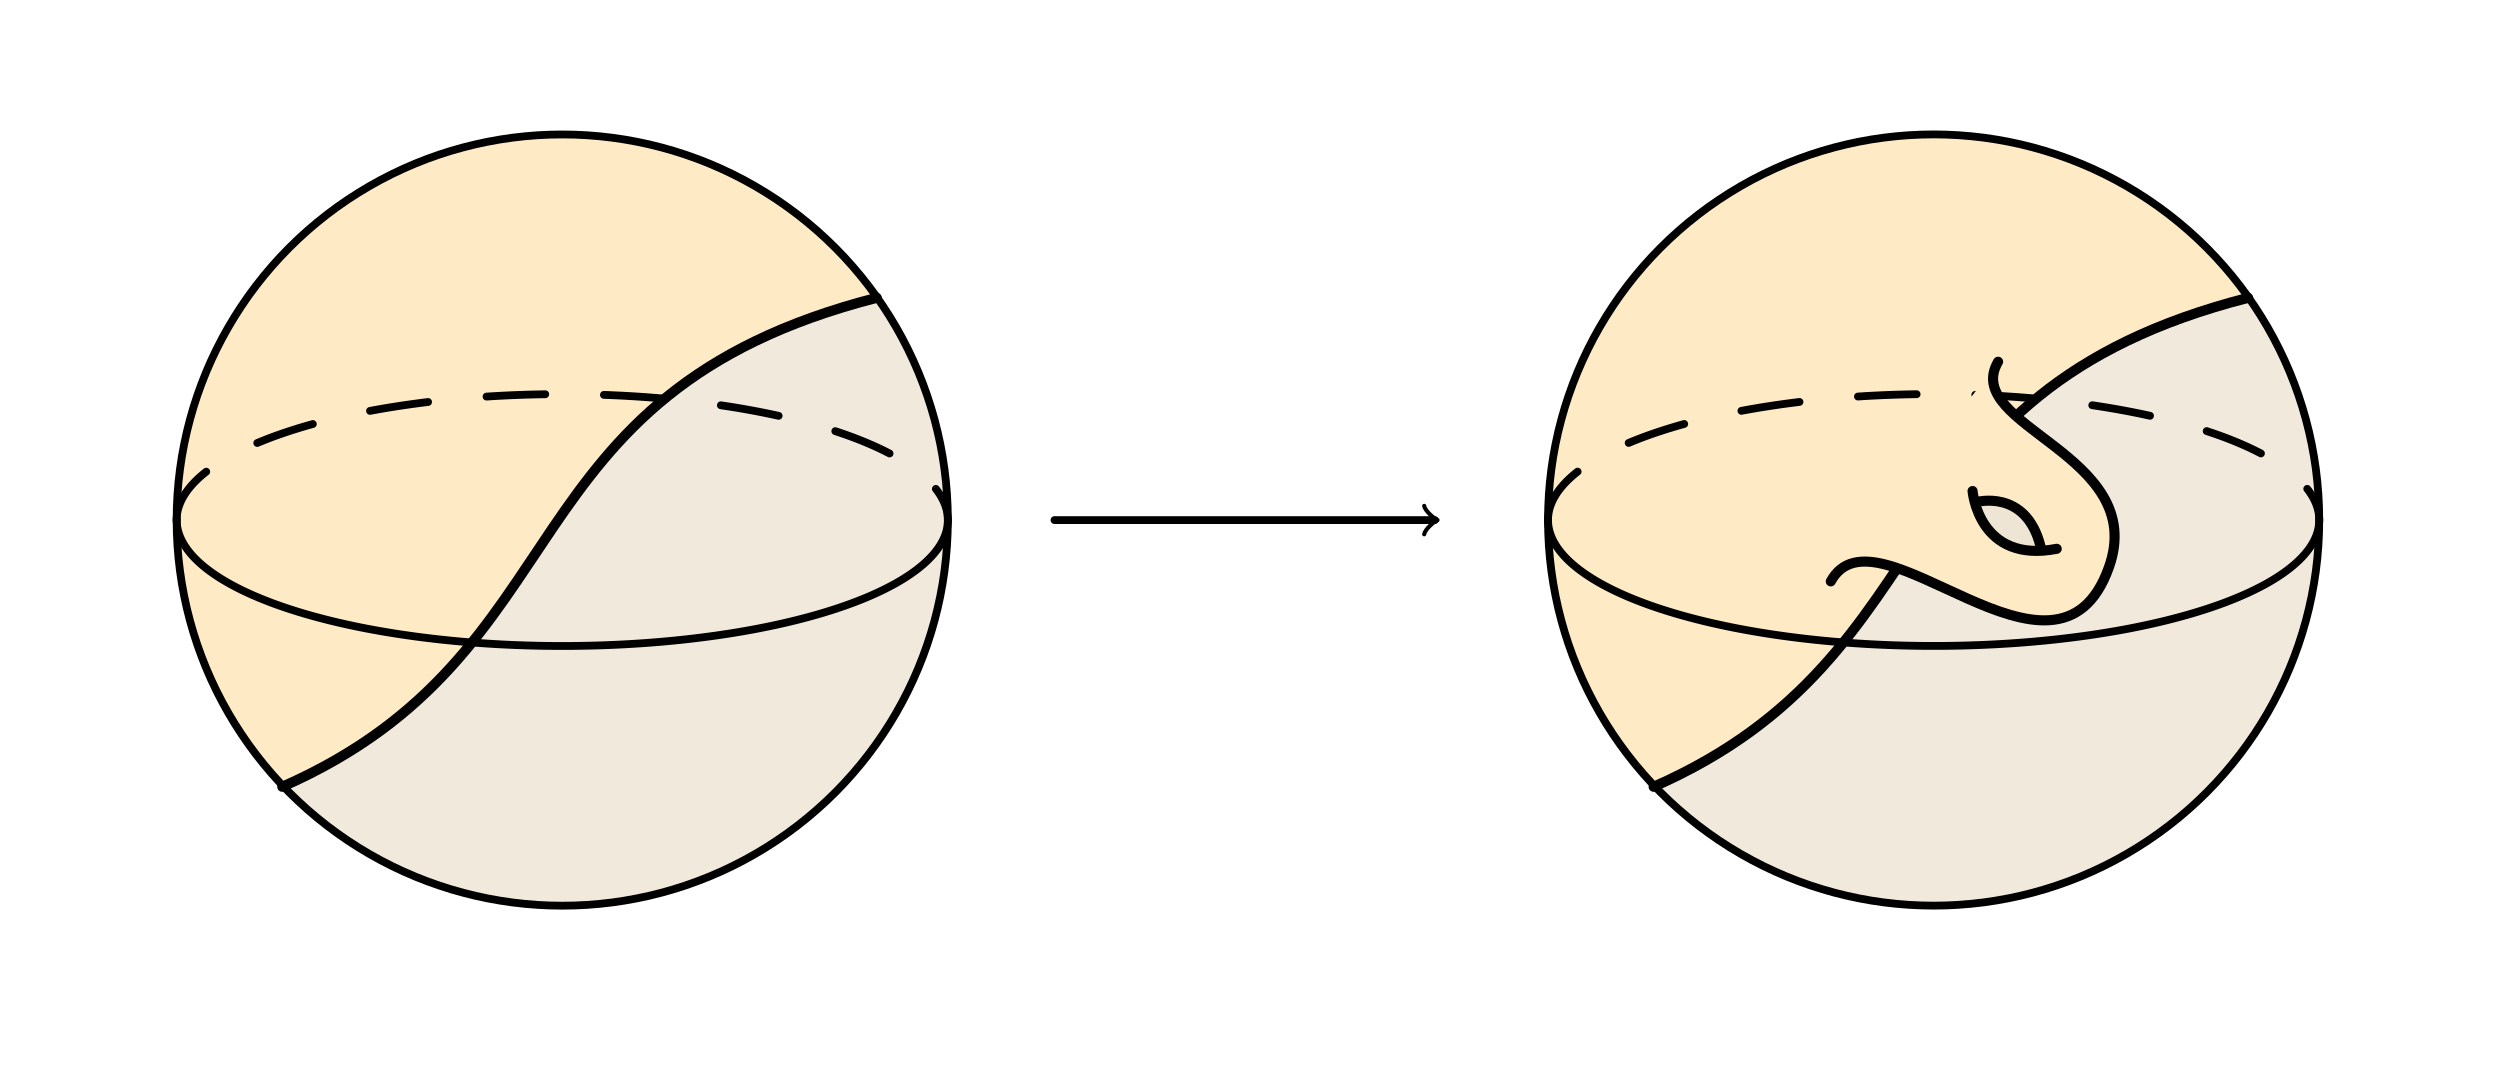 <?xml version="1.0" encoding="UTF-8" standalone="no"?>
<!-- Created with Inkscape (http://www.inkscape.org/) -->

<svg
   xmlns:dc="http://purl.org/dc/elements/1.1/"
   xmlns:cc="http://creativecommons.org/ns#"
   xmlns:rdf="http://www.w3.org/1999/02/22-rdf-syntax-ns#"
   xmlns:svg="http://www.w3.org/2000/svg"
   xmlns="http://www.w3.org/2000/svg"
   xmlns:sodipodi="http://sodipodi.sourceforge.net/DTD/sodipodi-0.dtd"
   xmlns:inkscape="http://www.inkscape.org/namespaces/inkscape"
   width="44.825mm"
   height="19.436mm"
   viewBox="0 0 44.825 19.436"
   version="1.1"
   id="svg8"
   inkscape:version="0.92.4 (unknown)"
   sodipodi:docname="stabilization.svg">
  <defs
     id="defs2">
    <marker
       markerWidth="0.911"
       markerHeight="1.69"
       style="overflow:visible;stroke:#000000"
       refX="0"
       refY="0"
       orient="auto-start-reverse"
       id="marker-arrow-0.5308">
      <g
         id="g972"
         transform="scale(2.154)">
        <path
           id="path970"
           inkscape:connector-curvature="0"
           style="fill:none;stroke:#000000;stroke-width:0.6;stroke-linecap:round;stroke-linejoin:round;stroke-miterlimit:10;stroke-dasharray:none;stroke-opacity:1"
           d="M -1.554,2.072 C -1.425,1.295 0,0.13 0.389,0 0,-0.13 -1.425,-1.295 -1.554,-2.072" />
      </g>
    </marker>
    <marker
       markerWidth="0.911"
       markerHeight="1.69"
       style="overflow:visible;stroke:#000000"
       refX="0"
       refY="0"
       orient="auto-start-reverse"
       id="marker-arrow-1.0616">
      <g
         id="g996"
         transform="scale(1.343)">
        <path
           id="path994"
           inkscape:connector-curvature="0"
           style="fill:none;stroke:#000000;stroke-width:0.6;stroke-linecap:round;stroke-linejoin:round;stroke-miterlimit:10;stroke-dasharray:none;stroke-opacity:1"
           d="M -1.554,2.072 C -1.425,1.295 0,0.13 0.389,0 0,-0.13 -1.425,-1.295 -1.554,-2.072" />
      </g>
    </marker>
    <marker
       markerWidth="0.911"
       markerHeight="1.69"
       style="overflow:visible;stroke:#000000"
       refX="0"
       refY="0"
       orient="auto-start-reverse"
       id="marker-arrow-1.0616-5">
      <g
         id="g1053"
         transform="scale(1.343)">
        <path
           id="path1051"
           inkscape:connector-curvature="0"
           style="fill:none;stroke:#000000;stroke-width:0.6;stroke-linecap:round;stroke-linejoin:round;stroke-miterlimit:10;stroke-dasharray:none;stroke-opacity:1"
           d="M -1.554,2.072 C -1.425,1.295 0,0.13 0.389,0 0,-0.13 -1.425,-1.295 -1.554,-2.072" />
      </g>
    </marker>
    <marker
       markerWidth="0.911"
       markerHeight="1.69"
       style="overflow:visible;stroke:#000000"
       refX="0"
       refY="0"
       orient="auto-start-reverse"
       id="marker-arrow-1.5923999999999998">
      <g
         id="g1095"
         transform="scale(1.073)">
        <path
           id="path1093"
           inkscape:connector-curvature="0"
           style="fill:none;stroke:#000000;stroke-width:0.6;stroke-linecap:round;stroke-linejoin:round;stroke-miterlimit:10;stroke-dasharray:none;stroke-opacity:1"
           d="M -1.554,2.072 C -1.425,1.295 0,0.13 0.389,0 0,-0.13 -1.425,-1.295 -1.554,-2.072" />
      </g>
    </marker>
    <marker
       markerWidth="0.911"
       markerHeight="1.69"
       style="overflow:visible;stroke:#000000"
       refX="0"
       refY="0"
       orient="auto-start-reverse"
       id="marker-arrow-0.5308-7">
      <g
         id="g1146"
         transform="scale(2.154)">
        <path
           id="path1144"
           inkscape:connector-curvature="0"
           style="fill:none;stroke:#000000;stroke-width:0.6;stroke-linecap:round;stroke-linejoin:round;stroke-miterlimit:10;stroke-dasharray:none;stroke-opacity:1"
           d="M -1.554,2.072 C -1.425,1.295 0,0.13 0.389,0 0,-0.13 -1.425,-1.295 -1.554,-2.072" />
      </g>
    </marker>
  </defs>
  <sodipodi:namedview
     id="base"
     pagecolor="#ffffff"
     bordercolor="#666666"
     borderopacity="1.0"
     inkscape:pageopacity="0.0"
     inkscape:pageshadow="2"
     inkscape:zoom="0.99437388"
     inkscape:cx="284.27627"
     inkscape:cy="182.72055"
     inkscape:document-units="mm"
     inkscape:current-layer="layer1"
     showgrid="false"
     showborder="true"
     width="200mm"
     showguides="true"
     inkscape:guide-bbox="true"
     inkscape:window-width="2520"
     inkscape:window-height="995"
     inkscape:window-x="20"
     inkscape:window-y="65"
     inkscape:window-maximized="1"
     inkscape:snap-object-midpoints="true">
    <inkscape:grid
       type="xygrid"
       id="grid815"
       units="mm"
       spacingx="10"
       spacingy="10"
       empspacing="4"
       dotted="false"
       originx="-12.118"
       originy="-86.149" />
  </sodipodi:namedview>
  <g
     inkscape:label="Layer 1"
     inkscape:groupmode="layer"
     id="layer1"
     transform="translate(-12.118,-191.415)">
    <rect
       style="color:#000000;overflow:visible;opacity:1;vector-effect:none;fill:#feebc6;fill-opacity:1;stroke:#000000;stroke-width:0.14;stroke-linecap:round;stroke-linejoin:miter;stroke-miterlimit:4;stroke-dasharray:none;stroke-dashoffset:0;stroke-opacity:1;marker-start:none;marker-end:none"
       id="rect885"
       width="0"
       height="0"
       x="-17.37"
       y="207.001" />
    <g
       id="g1034"
       transform="translate(-1.131)">
      <path
         sodipodi:nodetypes="cccccccccc"
         inkscape:connector-curvature="0"
         id="circle897"
         d="m 23.287,193.825 c -3.819,-2.3e-4 -6.915,3.095 -6.915,6.914 0.001,1.776 0.686,3.484 1.912,4.769 5.453,-2.514 4.019,-7.163 10.643,-8.753 -1.293,-1.834 -3.396,-2.926 -5.64,-2.93 z m 5.64,2.93 c 0.103,0.145 0.102,0.144 0,0 z m -10.643,8.753 c 0.045,0.046 0.091,0.092 0.137,0.137 -0.046,-0.045 -0.092,-0.09 -0.137,-0.137 z"
         style="color:#000000;overflow:visible;opacity:1;vector-effect:none;fill:#feebc6;fill-opacity:1;stroke:none;stroke-width:0.14;stroke-linecap:round;stroke-linejoin:miter;stroke-miterlimit:4;stroke-dasharray:none;stroke-dashoffset:0;stroke-opacity:1;marker-start:none;marker-end:none" />
      <path
         sodipodi:nodetypes="ccccc"
         inkscape:connector-curvature="0"
         id="circle876"
         d="m 28.927,196.755 c -6.624,1.59 -5.189,6.239 -10.643,8.753 1.304,1.369 3.112,2.144 5.002,2.146 3.819,2.3e-4 6.915,-3.095 6.915,-6.914 -0.003,-1.428 -0.448,-2.82 -1.274,-3.985 z"
         style="color:#000000;overflow:visible;opacity:1;vector-effect:none;fill:#eee5d4;fill-opacity:0.816;stroke:none;stroke-width:0.14;stroke-linecap:round;stroke-linejoin:miter;stroke-miterlimit:4;stroke-dasharray:none;stroke-dashoffset:0;stroke-opacity:1;marker-start:none;marker-end:none" />
      <circle
         r="6.914"
         cy="200.74"
         cx="23.33"
         id="path839"
         style="color:#000000;overflow:visible;opacity:1;vector-effect:none;fill:none;fill-opacity:1;stroke:#000000;stroke-width:0.14;stroke-linecap:round;stroke-linejoin:miter;stroke-miterlimit:4;stroke-dasharray:none;stroke-dashoffset:0;stroke-opacity:1;marker-start:none;marker-end:none" />
      <path
         d="m 30.245,200.74 a 6.914,2.258 0 0 1 -3.457,1.955 6.914,2.258 0 0 1 -6.914,0 6.914,2.258 0 0 1 -3.457,-1.955"
         sodipodi:open="true"
         sodipodi:end="3.1415927"
         sodipodi:start="0"
         sodipodi:ry="2.2580042"
         sodipodi:rx="6.9144101"
         sodipodi:cy="200.73973"
         sodipodi:cx="23.330254"
         sodipodi:type="arc"
         style="color:#000000;overflow:visible;opacity:1;vector-effect:none;fill:none;fill-opacity:1;stroke:#000000;stroke-width:0.14;stroke-linecap:round;stroke-linejoin:miter;stroke-miterlimit:4;stroke-dasharray:none;stroke-dashoffset:0;stroke-opacity:1;marker-start:none;marker-end:none"
         id="circle849" />
      <path
         sodipodi:open="true"
         d="m 16.416,200.74 a 6.914,2.258 0 0 1 6.914,-2.258 6.914,2.258 0 0 1 6.914,2.258"
         sodipodi:end="0"
         sodipodi:start="3.1415927"
         sodipodi:ry="2.2580042"
         sodipodi:rx="6.9144101"
         sodipodi:cy="200.73973"
         sodipodi:cx="23.330254"
         sodipodi:type="arc"
         id="ellipse851"
         style="color:#000000;overflow:visible;opacity:1;vector-effect:none;fill:none;fill-opacity:1;stroke:#000000;stroke-width:0.14;stroke-linecap:round;stroke-linejoin:miter;stroke-miterlimit:4;stroke-dasharray:1.053, 1.053;stroke-dashoffset:0;stroke-opacity:1;marker-start:none;marker-end:none" />
      <path
         sodipodi:nodetypes="cc"
         inkscape:connector-curvature="0"
         id="path874"
         d="m 18.31,205.522 c 5.457,-2.402 3.916,-7.044 10.659,-8.767"
         style="color:#000000;overflow:visible;opacity:1;vector-effect:none;fill:none;fill-opacity:1;stroke:black;stroke-width:0.181;stroke-linecap:round;stroke-linejoin:miter;stroke-miterlimit:4;stroke-dasharray:none;stroke-dashoffset:0;stroke-opacity:1;marker-start:none;marker-end:none" />
    </g>
    <g
       id="g1047"
       transform="translate(-1.131,-1.175)">
      <path
         style="color:#000000;overflow:visible;opacity:1;vector-effect:none;fill:#feebc6;fill-opacity:1;stroke:none;stroke-width:0.14;stroke-linecap:round;stroke-linejoin:miter;stroke-miterlimit:4;stroke-dasharray:none;stroke-dashoffset:0;stroke-opacity:1;marker-start:none;marker-end:none"
         d="m 47.876,195 c -3.819,-2.3e-4 -6.915,3.095 -6.915,6.914 10e-4,1.776 0.686,3.484 1.912,4.769 5.453,-2.514 4.019,-7.163 10.643,-8.753 -1.293,-1.834 -3.396,-2.926 -5.64,-2.93 z m 5.64,2.93 c 0.103,0.145 0.102,0.144 0,0 z m -10.643,8.753 c 0.045,0.046 0.091,0.092 0.137,0.137 -0.046,-0.045 -0.092,-0.09 -0.137,-0.137 z"
         id="path946"
         inkscape:connector-curvature="0"
         sodipodi:nodetypes="cccccccccc" />
      <path
         style="color:#000000;overflow:visible;opacity:1;vector-effect:none;fill:#eee5d4;fill-opacity:0.816;stroke:none;stroke-width:0.14;stroke-linecap:round;stroke-linejoin:miter;stroke-miterlimit:4;stroke-dasharray:none;stroke-dashoffset:0;stroke-opacity:1;marker-start:none;marker-end:none"
         d="m 53.516,197.93 c -6.624,1.59 -5.189,6.239 -10.643,8.753 1.304,1.369 3.112,2.144 5.002,2.146 3.819,2.3e-4 6.915,-3.095 6.915,-6.914 -0.003,-1.428 -0.448,-2.82 -1.274,-3.985 z"
         id="path948"
         inkscape:connector-curvature="0"
         sodipodi:nodetypes="ccccc" />
      <circle
         style="color:#000000;overflow:visible;opacity:1;vector-effect:none;fill:none;fill-opacity:1;stroke:#000000;stroke-width:0.14;stroke-linecap:round;stroke-linejoin:miter;stroke-miterlimit:4;stroke-dasharray:none;stroke-dashoffset:0;stroke-opacity:1;marker-start:none;marker-end:none"
         id="circle950"
         cx="47.919"
         cy="201.914"
         r="6.914" />
      <path
         id="path952"
         style="color:#000000;overflow:visible;opacity:1;vector-effect:none;fill:none;fill-opacity:1;stroke:#000000;stroke-width:0.14;stroke-linecap:round;stroke-linejoin:miter;stroke-miterlimit:4;stroke-dasharray:none;stroke-dashoffset:0;stroke-opacity:1;marker-start:none;marker-end:none"
         sodipodi:type="arc"
         sodipodi:cx="47.918934"
         sodipodi:cy="201.91438"
         sodipodi:rx="6.9144101"
         sodipodi:ry="2.2580042"
         sodipodi:start="0"
         sodipodi:end="3.1415927"
         sodipodi:open="true"
         d="m 54.833,201.914 a 6.914,2.258 0 0 1 -3.457,1.955 6.914,2.258 0 0 1 -6.914,0 6.914,2.258 0 0 1 -3.457,-1.955" />
      <path
         style="color:#000000;overflow:visible;opacity:1;vector-effect:none;fill:none;fill-opacity:1;stroke:#000000;stroke-width:0.14;stroke-linecap:round;stroke-linejoin:miter;stroke-miterlimit:4;stroke-dasharray:1.053, 1.053;stroke-dashoffset:0;stroke-opacity:1;marker-start:none;marker-end:none"
         id="path954"
         sodipodi:type="arc"
         sodipodi:cx="47.918934"
         sodipodi:cy="201.91438"
         sodipodi:rx="6.9144101"
         sodipodi:ry="2.2580042"
         sodipodi:start="3.1415927"
         sodipodi:end="0"
         d="m 41.005,201.914 a 6.914,2.258 0 0 1 6.914,-2.258 6.914,2.258 0 0 1 6.914,2.258"
         sodipodi:open="true" />
      <path
         style="color:#000000;overflow:visible;opacity:1;vector-effect:none;fill:none;fill-opacity:1;stroke:#000000;stroke-width:0.181;stroke-linecap:round;stroke-linejoin:miter;stroke-miterlimit:4;stroke-dasharray:none;stroke-dashoffset:0;stroke-opacity:1;marker-start:none;marker-end:none"
         d="m 42.899,206.697 c 5.457,-2.402 3.916,-7.044 10.659,-8.767"
         id="path956"
         inkscape:connector-curvature="0"
         sodipodi:nodetypes="cc" />
      <path
         sodipodi:nodetypes="csc"
         inkscape:connector-curvature="0"
         id="path960"
         d="m 49.075,199.076 c -0.678,1.162 2.71,1.653 1.987,3.685 -0.945,2.655 -4.164,-1.245 -4.987,0.253"
         style="color:#000000;overflow:visible;opacity:1;vector-effect:none;fill:#feebc6;fill-opacity:1;stroke:#000000;stroke-width:0.181;stroke-linecap:round;stroke-linejoin:miter;stroke-miterlimit:4;stroke-dasharray:none;stroke-dashoffset:0;stroke-opacity:1;marker-start:none;marker-end:none" />
      <path
         inkscape:connector-curvature="0"
         id="path966"
         d="m 48.676,201.594 0.41,0.711 0.749,0.078 -0.233,-0.568 z"
         style="color:#000000;overflow:visible;opacity:1;vector-effect:none;fill:#eee5d4;fill-opacity:1;stroke:none;stroke-width:0.181;stroke-linecap:round;stroke-linejoin:miter;stroke-miterlimit:4;stroke-dasharray:none;stroke-dashoffset:0;stroke-opacity:1;marker-start:none;marker-end:none" />
      <path
         inkscape:connector-curvature="0"
         id="path962"
         d="m 48.617,201.394 c 0,0 0.107,1.309 1.509,1.036"
         style="color:#000000;overflow:visible;opacity:1;vector-effect:none;fill:none;fill-opacity:1;stroke:#000000;stroke-width:0.181;stroke-linecap:round;stroke-linejoin:miter;stroke-miterlimit:4;stroke-dasharray:none;stroke-dashoffset:0;stroke-opacity:1;marker-start:none;marker-end:none" />
      <path
         inkscape:connector-curvature="0"
         id="path964"
         d="m 48.676,201.594 c 0,0 0.896,-0.253 1.159,0.79"
         style="color:#000000;overflow:visible;opacity:1;vector-effect:none;fill:none;fill-opacity:1;stroke:#000000;stroke-width:0.181;stroke-linecap:round;stroke-linejoin:miter;stroke-miterlimit:4;stroke-dasharray:none;stroke-dashoffset:0;stroke-opacity:1;marker-start:none;marker-end:none" />
    </g>
    <path
       style="color:#000000;overflow:visible;opacity:1;vector-effect:none;fill:none;fill-opacity:1;stroke:#000000;stroke-width:0.14;stroke-linecap:round;stroke-linejoin:miter;stroke-miterlimit:4;stroke-dasharray:none;stroke-dashoffset:0;stroke-opacity:1;marker-start:none;marker-end:url(#marker-arrow-0.5308)"
       d="m 31.025,200.74 h 6.82"
       id="path968"
       inkscape:connector-curvature="0" />
  </g>
</svg>
